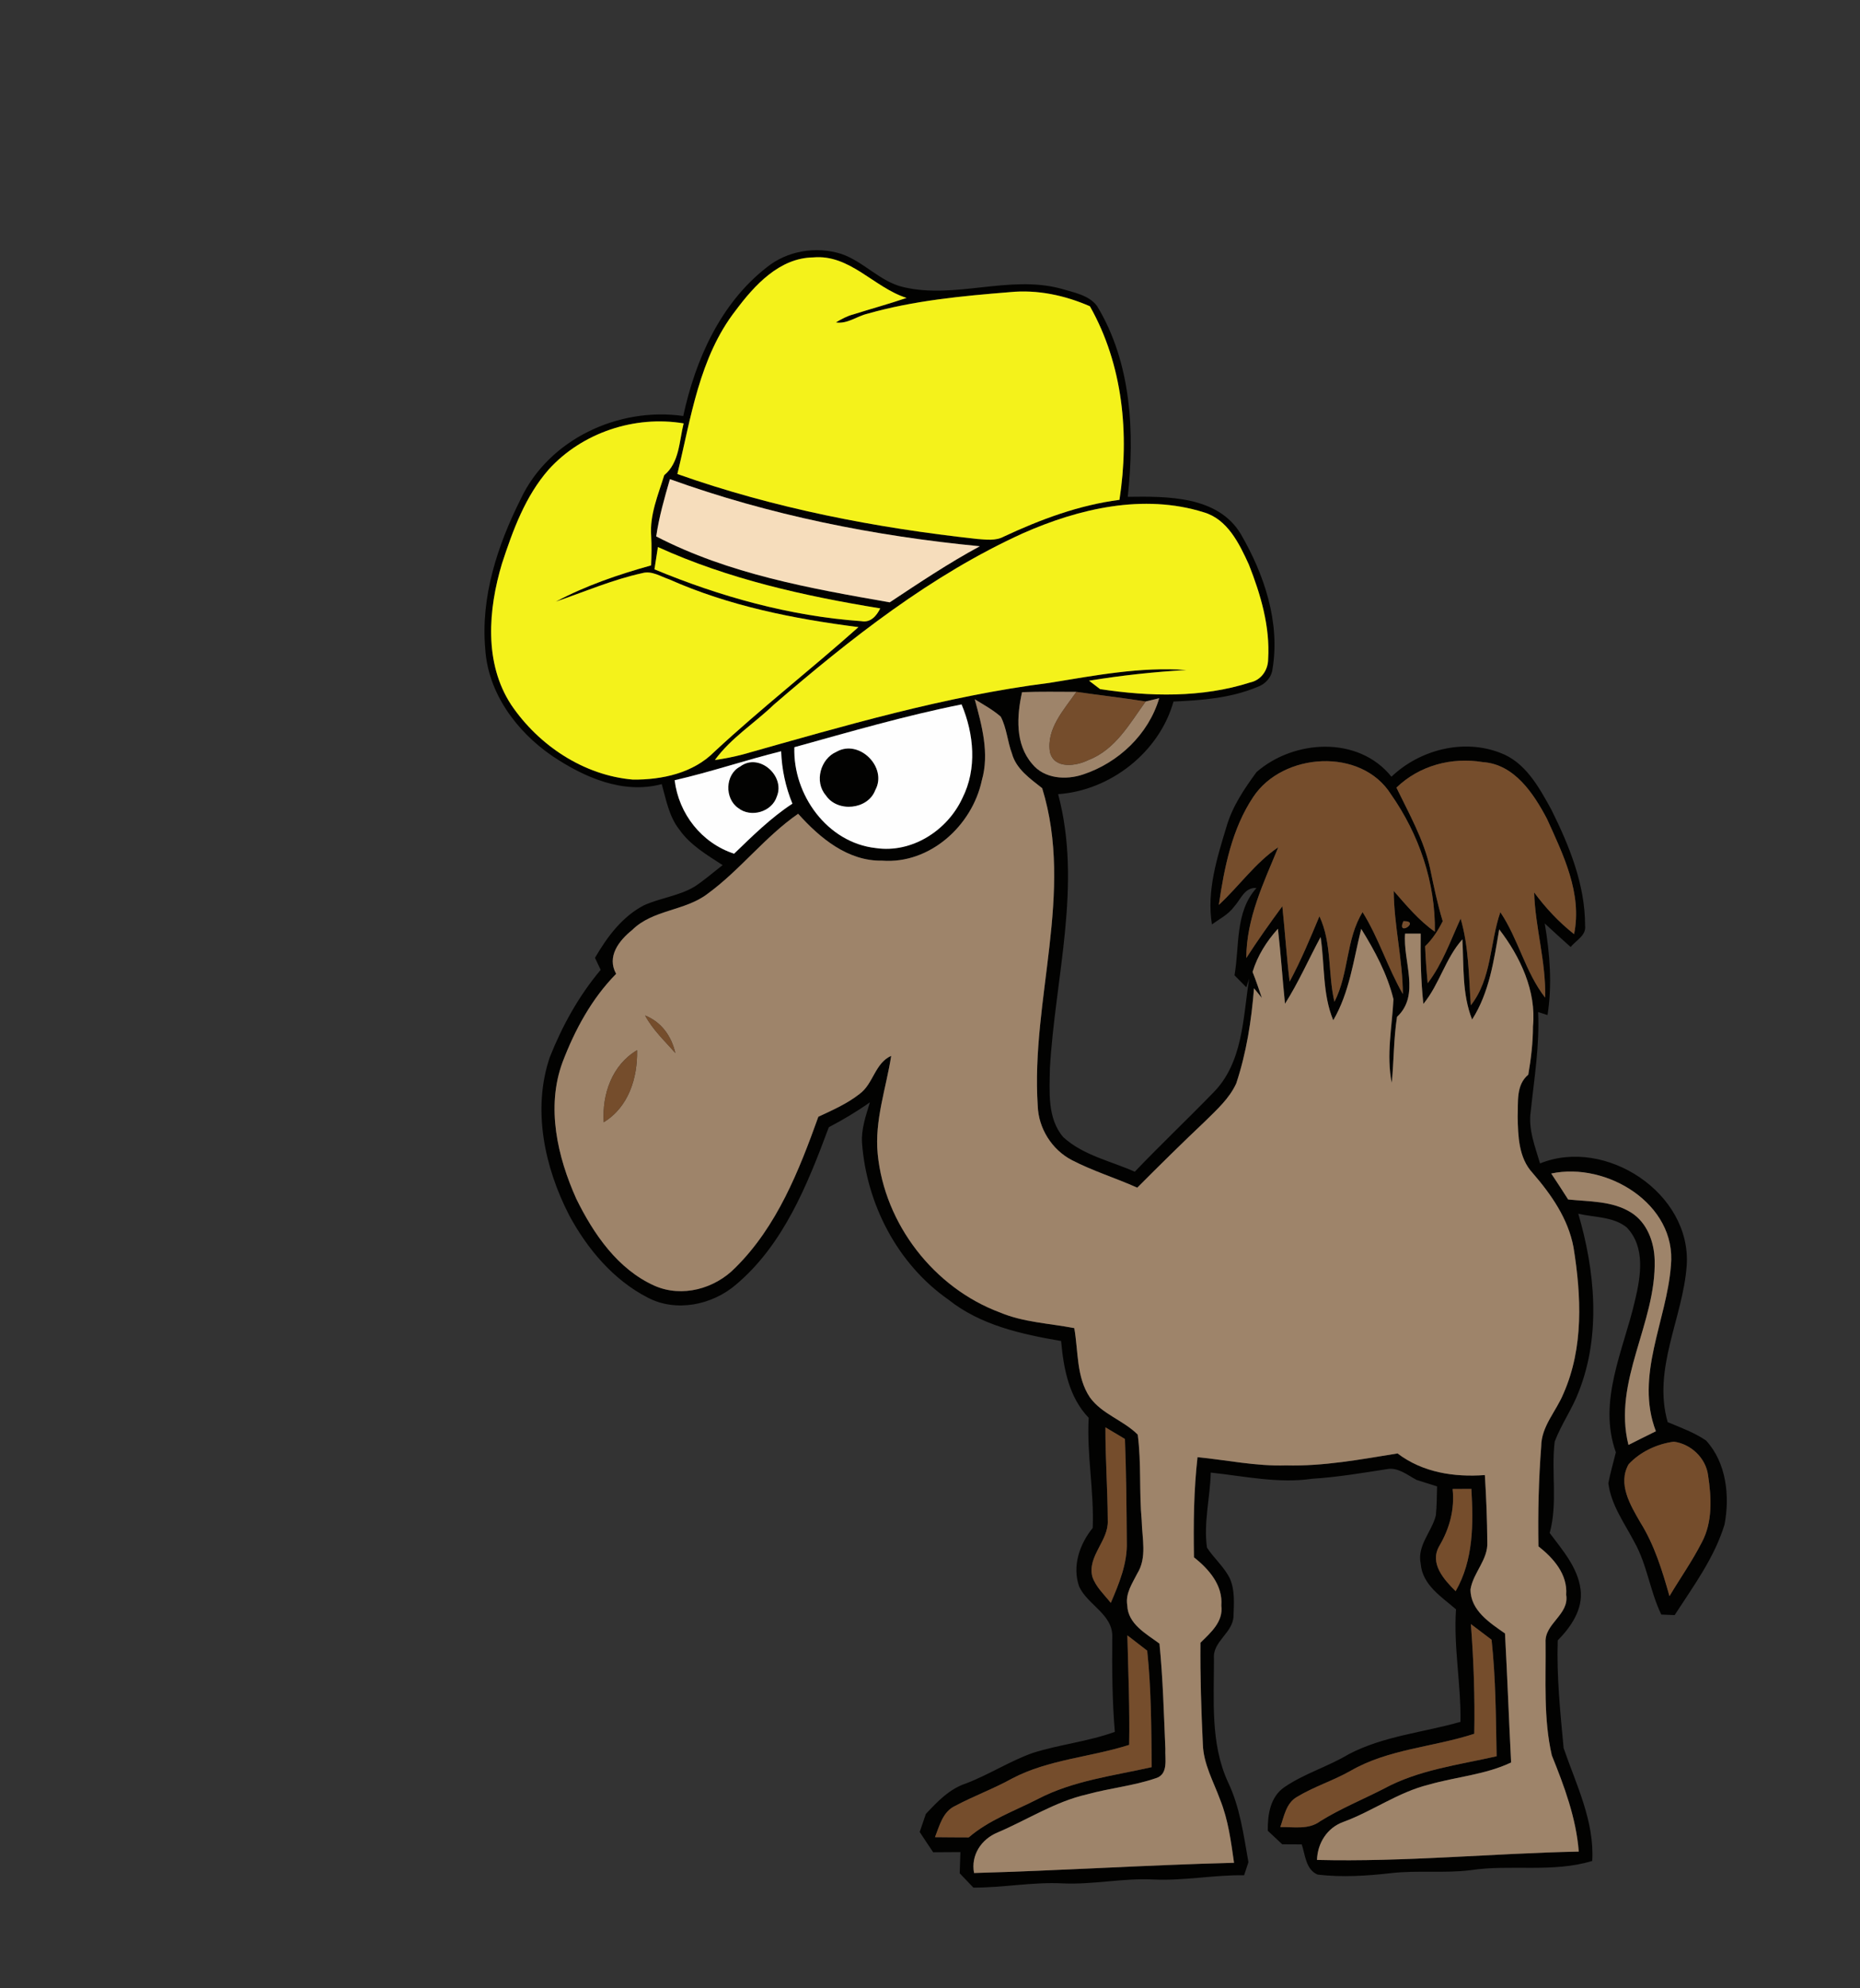 <?xml version="1.0" encoding="UTF-8" ?>
<!DOCTYPE svg PUBLIC "-//W3C//DTD SVG 1.1//EN" "http://www.w3.org/Graphics/SVG/1.1/DTD/svg11.dtd">
<svg width="350pt" height="374pt" viewBox="0 0 350 374" version="1.1" xmlns="http://www.w3.org/2000/svg">
<rect x="0" y="0" width="350" height="374" fill="#333333" stroke="none"/>
<g id="#020201fe">
<path fill="#020201" opacity="1.00" d=" M 144.26 50.30 C 148.14 47.16 153.55 46.27 158.28 47.75 C 162.54 49.19 165.58 52.99 170.01 54.01 C 179.81 56.30 189.82 51.69 199.60 54.28 C 201.97 55.01 204.84 55.45 206.43 57.55 C 212.92 68.27 213.53 81.30 212.21 93.45 C 219.61 93.35 229.22 93.25 233.51 100.50 C 237.89 108.05 240.92 117.05 239.45 125.85 C 239.26 127.47 238.04 128.74 236.53 129.25 C 231.56 131.31 226.13 131.74 220.82 131.96 C 218.14 141.51 208.94 148.70 199.11 149.38 C 203.66 166.42 198.55 183.82 197.56 200.96 C 197.50 205.31 197.03 210.38 200.09 213.91 C 203.84 217.33 209.00 218.38 213.53 220.40 C 218.35 215.36 223.41 210.56 228.27 205.56 C 233.92 199.90 233.89 191.44 235.06 184.07 L 234.52 185.71 C 233.97 185.15 232.86 184.01 232.30 183.45 C 233.27 177.89 232.37 171.55 236.43 167.04 C 234.20 166.85 233.50 169.15 232.25 170.51 C 231.18 171.99 229.50 172.84 228.05 173.88 C 227.03 167.59 229.01 161.36 230.82 155.41 C 231.92 151.64 234.15 148.37 236.44 145.23 C 243.49 139.08 255.63 138.36 261.83 146.10 C 267.14 141.04 275.31 138.91 282.26 141.59 C 287.02 143.33 289.58 148.05 291.89 152.23 C 295.29 159.05 298.28 166.38 298.27 174.12 C 298.51 175.97 296.54 176.90 295.55 178.13 C 293.91 176.67 292.29 175.19 290.68 173.70 C 291.64 179.39 292.11 185.20 291.20 190.93 L 289.43 190.36 C 289.73 196.61 288.70 202.79 288.05 208.98 C 287.52 212.39 288.86 215.63 289.79 218.84 C 302.10 213.84 318.31 224.42 317.39 238.05 C 316.68 247.93 310.93 257.45 313.81 267.50 C 316.26 268.53 318.81 269.44 321.03 270.96 C 324.86 275.12 325.53 281.41 324.51 286.76 C 322.61 293.01 318.63 298.38 315.12 303.80 C 314.49 303.77 313.24 303.72 312.61 303.70 C 310.48 299.31 309.94 294.30 307.53 290.03 C 305.67 286.48 303.15 283.06 302.65 278.99 C 303.01 277.02 303.59 275.12 304.06 273.18 C 300.61 263.58 305.49 253.99 307.64 244.70 C 308.73 240.14 309.69 234.59 306.09 230.86 C 303.55 228.82 300.01 229.01 296.99 228.30 C 300.14 239.03 301.28 251.06 297.11 261.69 C 295.88 264.99 293.79 267.88 292.55 271.17 C 291.86 276.87 293.15 282.73 291.61 288.35 C 294.01 291.58 296.88 294.80 297.42 298.96 C 297.91 302.71 295.62 306.01 293.12 308.56 C 292.90 315.33 293.60 322.09 294.23 328.81 C 296.59 335.68 300.06 342.58 299.61 350.04 C 292.16 352.32 284.31 350.63 276.71 351.78 C 271.76 352.39 266.76 351.77 261.80 352.33 C 257.21 352.85 252.54 353.16 247.94 352.61 C 245.70 351.66 245.62 348.92 244.95 346.93 C 243.72 346.92 242.50 346.91 241.28 346.91 C 240.60 346.27 239.24 345.00 238.56 344.36 C 238.53 341.31 239.01 337.96 241.75 336.12 C 245.49 333.58 249.92 332.29 253.80 329.96 C 260.34 326.54 267.81 325.88 274.82 323.88 C 274.94 316.80 273.50 309.79 273.98 302.71 C 271.25 300.35 267.66 298.13 267.34 294.15 C 266.61 290.73 269.40 288.16 270.18 285.08 C 270.38 283.25 270.36 281.42 270.42 279.59 C 269.12 279.19 267.84 278.78 266.56 278.37 C 264.83 277.46 263.09 275.96 261.01 276.34 C 256.34 277.06 251.68 277.86 246.95 278.15 C 240.55 279.09 234.17 277.67 227.83 276.99 C 227.72 281.70 226.45 286.41 227.12 291.11 C 228.44 293.13 230.36 294.73 231.43 296.92 C 232.40 299.13 232.19 301.63 232.11 303.98 C 232.04 307.12 228.17 308.73 228.43 311.94 C 228.46 319.71 227.72 327.92 231.06 335.18 C 233.33 339.91 234.01 345.16 234.92 350.27 C 234.72 350.89 234.31 352.12 234.11 352.73 C 228.40 352.66 222.75 353.80 217.04 353.53 C 211.32 353.24 205.67 354.53 199.95 354.26 C 194.33 353.97 188.78 355.08 183.16 355.06 C 182.30 354.16 181.45 353.26 180.59 352.36 C 180.63 351.03 180.68 349.70 180.72 348.38 C 179.01 348.39 177.30 348.40 175.60 348.41 C 174.74 347.14 173.89 345.87 173.06 344.59 C 173.35 343.74 173.93 342.04 174.22 341.20 C 176.39 338.88 178.65 336.50 181.75 335.47 C 186.07 333.83 189.99 331.27 194.35 329.72 C 199.42 328.12 204.78 327.58 209.78 325.76 C 209.28 319.84 209.25 313.90 209.30 307.96 C 209.46 303.66 204.68 301.92 203.07 298.44 C 201.72 294.58 203.14 290.46 205.62 287.40 C 205.89 280.47 204.48 273.62 204.86 266.69 C 201.12 262.77 200.14 257.43 199.67 252.24 C 192.22 250.97 184.48 249.27 178.44 244.44 C 168.89 237.77 163.06 226.50 162.21 214.98 C 162.04 212.35 162.95 209.83 163.69 207.35 C 161.22 209.09 158.63 210.63 155.96 212.03 C 151.96 222.78 147.45 234.11 138.44 241.68 C 133.99 245.48 127.19 246.88 121.87 244.07 C 115.41 240.75 110.53 234.93 107.12 228.62 C 102.47 219.60 100.12 208.71 103.45 198.87 C 105.80 192.95 108.92 187.31 113.03 182.43 C 112.76 181.87 112.23 180.74 111.96 180.17 C 114.24 176.24 117.11 172.36 121.25 170.25 C 124.32 168.89 127.77 168.51 130.69 166.78 C 132.55 165.56 134.22 164.08 135.98 162.73 C 133.04 160.81 129.89 158.98 127.83 156.04 C 125.89 153.58 125.35 150.43 124.52 147.49 C 117.20 149.45 109.86 146.19 103.88 142.17 C 97.20 137.59 91.82 130.35 91.31 122.05 C 90.44 112.23 93.62 102.59 97.96 93.91 C 103.27 82.60 116.41 76.51 128.57 78.25 C 130.85 67.67 135.55 57.10 144.26 50.30 M 138.43 58.40 C 131.56 67.23 130.03 78.61 127.46 89.16 C 145.65 95.60 164.73 99.29 183.88 101.38 C 185.54 101.50 187.33 101.77 188.87 100.94 C 195.78 97.71 203.04 95.00 210.65 94.02 C 212.55 81.68 211.32 68.62 205.09 57.61 C 200.38 55.55 195.19 54.44 190.05 54.95 C 181.03 55.68 171.94 56.53 163.20 59.02 C 161.20 59.50 159.44 60.98 157.29 60.65 C 158.33 60.02 159.41 59.44 160.60 59.13 C 163.93 58.08 167.29 57.16 170.59 56.04 C 164.44 54.09 159.94 47.79 153.02 48.42 C 146.66 48.51 141.96 53.67 138.43 58.40 M 103.27 88.29 C 98.85 93.31 96.51 99.74 94.46 106.00 C 91.87 114.61 91.04 124.75 96.21 132.60 C 101.36 140.20 109.84 145.86 119.10 146.64 C 124.56 146.69 130.43 145.43 134.41 141.42 C 143.18 133.27 152.62 125.91 161.54 117.96 C 149.38 116.41 137.19 113.99 125.93 108.98 C 124.31 108.44 122.66 107.31 120.88 107.80 C 115.28 109.03 109.99 111.31 104.58 113.17 C 110.24 110.15 116.35 108.07 122.52 106.35 C 122.60 104.49 122.63 102.63 122.53 100.78 C 122.24 96.82 123.85 93.08 124.99 89.38 C 127.87 87.01 127.80 82.97 128.64 79.64 C 119.44 78.10 109.55 81.37 103.27 88.29 M 126.06 90.13 C 125.03 93.68 124.01 97.24 123.48 100.90 C 137.14 107.97 152.42 110.68 167.42 113.30 C 172.97 109.63 178.51 105.91 184.38 102.75 C 164.56 100.84 144.82 96.90 126.06 90.13 M 192.51 100.30 C 175.13 108.19 160.01 120.15 145.63 132.53 C 141.96 136.06 137.56 138.79 134.52 142.96 C 136.31 142.71 138.07 142.36 139.82 141.90 C 158.80 136.55 177.84 130.93 197.46 128.45 C 205.98 127.07 214.58 125.39 223.25 126.03 C 217.11 126.38 211.00 127.05 204.93 128.04 C 205.45 128.44 206.48 129.23 207.00 129.62 C 216.33 131.04 226.16 131.28 235.24 128.37 C 237.31 127.94 238.62 126.05 238.63 123.98 C 239.01 117.86 237.22 111.81 234.99 106.17 C 233.18 102.23 230.99 97.65 226.47 96.35 C 215.19 92.82 203.03 95.65 192.51 100.30 M 123.80 102.90 C 123.64 103.95 123.31 106.04 123.15 107.09 C 135.54 112.24 148.66 115.89 162.07 116.84 C 163.81 117.18 164.94 115.85 165.64 114.44 C 151.34 112.11 137.05 108.93 123.80 102.90 M 192.32 130.20 C 191.32 134.71 191.00 139.96 194.23 143.69 C 196.50 146.50 200.57 146.76 203.79 145.68 C 210.45 143.49 216.12 138.13 218.13 131.33 C 217.49 131.48 216.22 131.79 215.58 131.95 C 211.25 131.26 206.89 130.77 202.55 130.14 C 199.14 130.13 195.73 130.07 192.32 130.20 M 183.42 131.53 C 184.76 136.48 186.22 141.70 184.75 146.80 C 182.93 155.31 174.98 162.56 166.00 161.89 C 159.52 162.01 154.27 157.62 150.19 153.07 C 143.92 157.41 139.30 163.63 133.16 168.11 C 128.91 171.38 122.86 171.07 118.97 174.92 C 116.48 176.92 114.13 179.92 115.94 183.18 C 111.33 187.86 108.17 193.72 105.85 199.81 C 102.74 208.25 104.89 217.58 108.45 225.51 C 111.70 232.11 116.23 238.74 123.15 241.84 C 128.35 244.14 134.54 242.41 138.40 238.42 C 146.20 230.70 150.35 220.21 153.99 210.06 C 156.66 208.81 159.40 207.62 161.73 205.78 C 164.34 203.90 164.61 199.98 167.70 198.60 C 166.74 204.74 164.54 210.77 165.16 217.07 C 166.46 230.25 175.75 242.25 188.16 246.87 C 192.60 248.74 197.47 248.91 202.15 249.82 C 202.93 254.18 202.51 259.01 205.09 262.85 C 207.37 266.01 211.39 267.14 214.09 269.85 C 214.79 275.21 214.34 280.66 214.84 286.05 C 214.91 289.35 215.87 292.99 214.00 295.98 C 213.06 297.85 211.74 299.74 212.12 301.96 C 212.24 305.49 215.69 307.31 218.18 309.16 C 218.84 315.73 219.00 322.34 219.29 328.94 C 219.19 330.84 219.92 333.75 217.49 334.48 C 213.28 335.93 208.79 336.34 204.51 337.53 C 198.51 338.90 193.31 342.31 187.71 344.69 C 184.64 345.96 182.66 348.96 183.29 352.31 C 199.60 351.86 215.89 350.80 232.21 350.39 C 231.64 346.39 231.12 342.33 229.61 338.56 C 228.35 335.11 226.44 331.79 226.34 328.04 C 226.04 321.70 225.83 315.35 225.89 309.00 C 227.82 307.09 230.22 305.05 229.82 302.01 C 230.13 298.15 227.47 295.16 224.67 292.92 C 224.56 286.64 224.63 280.34 225.34 274.09 C 230.89 274.64 236.39 275.82 241.99 275.64 C 249.06 275.83 256.03 274.51 262.98 273.39 C 267.71 276.98 273.62 277.88 279.41 277.46 C 279.67 281.64 279.84 285.84 279.87 290.04 C 280.05 293.36 277.22 295.80 276.71 298.95 C 276.69 302.91 280.32 305.24 283.20 307.25 C 283.64 315.34 283.93 323.43 284.35 331.52 C 279.46 333.84 274.00 334.21 268.86 335.69 C 263.11 337.10 258.27 340.69 252.76 342.71 C 249.72 343.81 247.93 346.69 247.82 349.85 C 264.26 350.26 280.66 348.62 297.08 348.28 C 296.58 341.95 294.36 336.01 292.01 330.19 C 290.41 323.25 290.91 316.01 290.83 308.94 C 290.63 305.36 295.33 303.71 294.71 299.97 C 295.00 296.11 292.31 293.08 289.49 290.86 C 289.38 284.59 289.53 278.32 290.01 272.07 C 290.03 268.28 292.84 265.46 294.20 262.13 C 298.02 253.49 297.56 243.74 296.09 234.62 C 295.09 229.24 291.90 224.68 288.39 220.63 C 285.75 217.78 285.65 213.68 285.58 210.03 C 285.70 207.31 285.23 204.10 287.58 202.14 C 288.10 199.13 288.46 196.10 288.46 193.05 C 289.13 186.44 286.06 179.93 282.11 174.81 C 281.11 180.64 280.26 186.68 277.01 191.77 C 275.10 186.96 275.46 181.75 275.18 176.69 C 271.98 180.26 270.88 185.13 267.84 188.83 C 267.36 184.44 267.28 180.03 267.33 175.62 C 266.60 175.62 265.13 175.62 264.40 175.62 C 263.96 180.82 267.32 187.14 262.88 191.27 C 262.24 195.38 262.30 199.55 261.89 203.68 C 260.83 198.44 261.95 193.18 262.21 187.95 C 261.05 183.21 258.70 178.84 256.14 174.72 C 254.69 180.53 253.96 186.65 250.88 191.91 C 248.82 186.94 249.30 181.48 248.50 176.26 C 246.25 180.43 244.35 184.80 241.80 188.80 C 241.32 184.10 241.01 179.39 240.47 174.70 C 238.34 177.06 236.63 179.76 235.70 182.82 C 236.34 184.43 236.89 186.07 237.45 187.71 L 235.97 185.89 C 235.49 191.95 234.55 198.00 232.63 203.78 C 231.35 206.61 228.98 208.72 226.81 210.87 C 222.47 214.97 218.22 219.17 214.00 223.40 C 209.94 221.58 205.65 220.27 201.70 218.22 C 197.93 216.26 195.41 212.24 195.27 208.00 C 193.96 188.06 202.17 167.94 196.11 148.26 C 193.86 146.47 191.22 144.68 190.42 141.74 C 189.57 139.48 189.44 136.95 188.31 134.80 C 186.82 133.50 185.08 132.56 183.42 131.53 M 149.48 140.55 C 149.17 149.47 155.67 158.52 164.81 159.52 C 171.61 160.52 178.29 156.20 181.10 150.11 C 183.88 144.61 183.27 138.04 180.94 132.50 C 170.32 134.62 159.91 137.66 149.48 140.55 M 126.95 146.76 C 127.72 153.09 132.04 158.59 138.14 160.58 C 141.61 157.23 145.06 153.82 149.11 151.17 C 147.82 148.03 147.11 144.70 146.99 141.31 C 140.27 142.98 133.70 145.22 126.95 146.76 M 235.83 149.90 C 231.82 155.90 230.38 163.18 229.35 170.21 C 233.17 166.68 236.19 162.30 240.54 159.36 C 237.78 166.07 234.53 172.75 234.52 180.20 C 236.66 176.87 238.96 173.65 241.30 170.46 C 241.80 175.18 242.10 179.92 242.67 184.64 C 244.81 180.67 246.54 176.51 248.28 172.35 C 250.65 177.40 249.86 183.10 251.10 188.43 C 253.85 183.12 253.25 176.64 256.40 171.57 C 259.44 176.44 261.11 182.01 263.98 186.98 C 263.94 180.46 262.31 174.09 262.26 167.58 C 264.65 170.32 267.01 173.16 270.00 175.26 C 270.14 166.02 267.02 156.93 261.74 149.41 C 256.16 140.55 241.39 141.51 235.83 149.90 M 262.77 148.15 C 265.16 153.09 267.94 157.95 269.11 163.37 C 269.80 166.70 270.49 170.02 271.48 173.28 C 270.61 175.01 269.57 176.64 268.17 177.99 C 268.26 180.31 268.43 182.62 268.65 184.94 C 271.44 181.28 272.95 176.92 274.85 172.78 C 276.40 178.09 276.38 183.63 276.77 189.09 C 280.72 184.08 280.32 177.38 282.32 171.58 C 285.73 176.64 286.99 182.81 290.75 187.65 C 290.94 180.97 288.89 174.51 288.68 167.86 C 290.85 170.79 293.34 173.46 296.20 175.71 C 297.75 168.02 294.17 160.81 291.09 154.01 C 288.57 149.24 284.95 143.74 279.01 143.35 C 273.14 142.38 267.09 143.99 262.77 148.15 M 264.08 173.27 C 262.72 176.34 267.43 173.20 264.08 173.27 M 291.90 220.74 C 292.98 222.35 294.03 223.98 295.08 225.62 C 299.07 226.04 303.42 225.86 306.95 228.09 C 309.94 229.98 311.27 233.60 311.36 237.02 C 311.68 248.90 303.42 259.79 306.43 271.79 C 308.14 270.92 309.87 270.07 311.59 269.22 C 307.60 258.76 313.64 248.45 314.42 238.05 C 315.55 226.46 302.30 218.50 291.90 220.74 M 208.01 268.48 C 207.99 274.32 208.43 280.15 208.45 286.00 C 208.64 289.82 204.57 292.69 205.55 296.58 C 206.20 298.51 207.78 299.93 209.02 301.50 C 210.58 297.86 212.16 294.08 212.03 290.04 C 211.98 283.58 211.93 277.12 211.68 270.67 C 210.45 269.94 209.23 269.21 208.01 268.48 M 306.46 275.43 C 304.36 279.13 306.80 283.12 308.65 286.34 C 311.32 290.60 312.79 295.43 314.15 300.23 C 316.16 296.86 318.43 293.64 320.22 290.14 C 322.30 286.28 322.05 281.68 321.41 277.49 C 320.98 274.24 318.18 271.60 314.97 271.18 C 311.81 271.60 308.63 273.08 306.46 275.43 M 273.34 280.08 C 273.76 283.91 272.76 287.55 270.82 290.83 C 268.96 294.09 271.72 297.13 273.91 299.30 C 277.29 293.42 277.25 286.62 276.87 280.06 C 275.69 280.06 274.51 280.07 273.34 280.08 M 276.78 305.49 C 277.31 312.35 277.55 319.24 277.42 326.12 C 269.70 328.65 261.24 328.97 254.09 333.12 C 250.83 334.96 247.20 336.08 244.00 338.03 C 242.00 339.21 241.63 341.66 240.92 343.67 C 243.44 343.62 246.27 344.21 248.44 342.56 C 252.24 340.20 256.38 338.51 260.35 336.48 C 266.91 332.90 274.44 331.98 281.62 330.35 C 281.48 323.04 281.46 315.71 280.67 308.43 C 279.37 307.45 278.07 306.46 276.78 305.49 M 212.14 307.61 C 212.31 314.48 212.60 321.34 212.48 328.21 C 205.21 330.53 197.32 330.94 190.48 334.52 C 187.00 336.45 183.25 337.82 179.75 339.68 C 177.41 340.76 176.80 343.39 175.94 345.57 C 178.06 345.58 180.17 345.62 182.29 345.61 C 186.09 342.34 190.87 340.66 195.28 338.40 C 201.93 334.93 209.48 334.03 216.71 332.40 C 216.64 325.09 216.64 317.77 215.87 310.49 C 214.62 309.53 213.38 308.57 212.14 307.61 Z" />
<path fill="#020201" opacity="1.00" d=" M 157.42 141.40 C 161.68 138.97 167.04 144.34 164.71 148.60 C 163.33 152.33 157.56 152.87 155.39 149.59 C 153.19 147.05 154.37 142.71 157.42 141.40 Z" />
<path fill="#020201" opacity="1.00" d=" M 139.29 144.18 C 142.81 141.52 147.78 145.92 146.19 149.79 C 145.27 152.73 141.29 153.88 138.91 151.99 C 136.31 150.21 136.43 145.65 139.29 144.18 Z" />
</g>
<g id="#f4f21bff">
<path fill="#f4f21b" opacity="1.00" d=" M 138.43 58.40 C 141.96 53.67 146.66 48.51 153.02 48.42 C 159.94 47.79 164.44 54.09 170.59 56.04 C 167.29 57.16 163.93 58.08 160.60 59.13 C 159.41 59.44 158.33 60.02 157.29 60.65 C 159.44 60.98 161.20 59.50 163.20 59.02 C 171.94 56.53 181.03 55.68 190.05 54.95 C 195.19 54.44 200.38 55.55 205.09 57.61 C 211.32 68.62 212.55 81.68 210.65 94.02 C 203.04 95.00 195.78 97.71 188.87 100.94 C 187.33 101.77 185.54 101.50 183.88 101.38 C 164.73 99.29 145.65 95.60 127.46 89.16 C 130.03 78.61 131.56 67.23 138.43 58.40 Z" />
<path fill="#f4f21b" opacity="1.00" d=" M 103.27 88.29 C 109.55 81.37 119.44 78.10 128.64 79.64 C 127.80 82.97 127.87 87.01 124.99 89.38 C 123.85 93.08 122.24 96.82 122.53 100.78 C 122.63 102.63 122.60 104.49 122.52 106.35 C 116.35 108.07 110.24 110.15 104.58 113.17 C 109.99 111.31 115.28 109.03 120.88 107.80 C 122.66 107.31 124.31 108.44 125.93 108.98 C 137.19 113.99 149.38 116.41 161.54 117.96 C 152.62 125.91 143.18 133.27 134.41 141.42 C 130.43 145.43 124.56 146.69 119.10 146.64 C 109.84 145.86 101.36 140.20 96.21 132.60 C 91.04 124.75 91.87 114.61 94.46 106.00 C 96.51 99.74 98.85 93.31 103.27 88.29 Z" />
<path fill="#f4f21b" opacity="1.00" d=" M 192.51 100.30 C 203.03 95.65 215.19 92.82 226.47 96.35 C 230.99 97.65 233.18 102.23 234.99 106.17 C 237.22 111.81 239.01 117.86 238.63 123.98 C 238.62 126.05 237.31 127.94 235.24 128.37 C 226.16 131.28 216.33 131.04 207.00 129.62 C 206.48 129.23 205.45 128.44 204.93 128.04 C 211.00 127.05 217.11 126.38 223.25 126.03 C 214.58 125.39 205.98 127.07 197.46 128.45 C 177.84 130.93 158.80 136.55 139.82 141.90 C 138.07 142.36 136.31 142.71 134.52 142.96 C 137.56 138.79 141.96 136.06 145.63 132.53 C 160.01 120.15 175.13 108.19 192.51 100.30 Z" />
<path fill="#f4f21b" opacity="1.00" d=" M 123.80 102.90 C 137.05 108.93 151.34 112.11 165.64 114.44 C 164.94 115.85 163.81 117.18 162.07 116.84 C 148.66 115.89 135.54 112.24 123.15 107.09 C 123.31 106.04 123.64 103.95 123.80 102.90 Z" />
</g>
<g id="#f6ddbcff">
<path fill="#f6ddbc" opacity="1.00" d=" M 126.06 90.13 C 144.82 96.90 164.56 100.84 184.38 102.75 C 178.51 105.91 172.97 109.63 167.42 113.30 C 152.42 110.68 137.14 107.97 123.48 100.90 C 124.01 97.24 125.03 93.68 126.06 90.13 Z" />
</g>
<g id="#9e846aff">
<path fill="#9e846a" opacity="1.00" d=" M 192.32 130.20 C 195.73 130.07 199.14 130.13 202.55 130.14 C 200.22 133.49 196.84 137.10 197.58 141.51 C 198.40 144.72 202.54 144.10 204.81 142.96 C 209.89 141.01 212.57 136.11 215.58 131.95 C 216.22 131.79 217.49 131.48 218.13 131.33 C 216.12 138.13 210.45 143.49 203.79 145.68 C 200.57 146.76 196.50 146.50 194.23 143.69 C 191.00 139.96 191.32 134.71 192.32 130.20 Z" />
<path fill="#9e846a" opacity="1.00" d=" M 183.42 131.53 C 185.08 132.56 186.82 133.50 188.31 134.80 C 189.44 136.95 189.57 139.48 190.42 141.74 C 191.22 144.68 193.86 146.47 196.11 148.26 C 202.17 167.94 193.96 188.06 195.27 208.00 C 195.41 212.24 197.93 216.26 201.70 218.22 C 205.65 220.27 209.94 221.58 214.00 223.40 C 218.22 219.17 222.47 214.97 226.81 210.87 C 228.98 208.72 231.35 206.61 232.63 203.78 C 234.55 198.00 235.49 191.95 235.97 185.89 L 237.45 187.71 C 236.89 186.07 236.34 184.43 235.70 182.82 C 236.63 179.76 238.34 177.06 240.47 174.70 C 241.01 179.39 241.32 184.10 241.80 188.80 C 244.35 184.80 246.25 180.43 248.50 176.26 C 249.30 181.48 248.82 186.94 250.88 191.91 C 253.96 186.65 254.69 180.53 256.14 174.72 C 258.70 178.84 261.05 183.21 262.21 187.95 C 261.95 193.18 260.83 198.44 261.89 203.68 C 262.30 199.55 262.24 195.38 262.88 191.27 C 267.32 187.14 263.96 180.82 264.40 175.62 C 265.13 175.62 266.60 175.62 267.33 175.62 C 267.28 180.03 267.36 184.44 267.84 188.83 C 270.88 185.13 271.98 180.26 275.18 176.69 C 275.46 181.75 275.10 186.96 277.01 191.77 C 280.26 186.68 281.11 180.64 282.11 174.81 C 286.06 179.93 289.13 186.44 288.46 193.05 C 288.46 196.10 288.10 199.13 287.58 202.14 C 285.23 204.10 285.70 207.31 285.58 210.03 C 285.65 213.68 285.75 217.78 288.39 220.63 C 291.90 224.68 295.09 229.24 296.09 234.62 C 297.56 243.74 298.02 253.49 294.20 262.13 C 292.84 265.46 290.03 268.28 290.01 272.07 C 289.53 278.32 289.38 284.59 289.49 290.86 C 292.31 293.08 295.00 296.11 294.71 299.97 C 295.33 303.71 290.63 305.36 290.83 308.94 C 290.91 316.01 290.41 323.25 292.01 330.19 C 294.36 336.01 296.58 341.95 297.08 348.28 C 280.66 348.62 264.26 350.26 247.82 349.85 C 247.93 346.69 249.72 343.81 252.76 342.71 C 258.27 340.69 263.11 337.10 268.86 335.69 C 274.00 334.21 279.46 333.84 284.35 331.52 C 283.93 323.43 283.64 315.34 283.20 307.25 C 280.32 305.24 276.69 302.91 276.71 298.95 C 277.22 295.80 280.05 293.36 279.87 290.04 C 279.84 285.84 279.67 281.64 279.41 277.46 C 273.62 277.88 267.71 276.98 262.98 273.39 C 256.03 274.51 249.06 275.83 241.99 275.64 C 236.39 275.82 230.89 274.64 225.34 274.09 C 224.63 280.34 224.56 286.64 224.67 292.92 C 227.47 295.16 230.13 298.15 229.82 302.01 C 230.22 305.05 227.82 307.09 225.89 309.00 C 225.83 315.35 226.04 321.70 226.34 328.04 C 226.44 331.79 228.35 335.11 229.61 338.56 C 231.12 342.33 231.64 346.39 232.21 350.39 C 215.89 350.80 199.60 351.86 183.29 352.31 C 182.66 348.96 184.64 345.96 187.71 344.69 C 193.31 342.31 198.51 338.90 204.51 337.53 C 208.79 336.34 213.28 335.93 217.49 334.48 C 219.92 333.75 219.19 330.84 219.29 328.94 C 219.00 322.34 218.84 315.73 218.18 309.16 C 215.69 307.31 212.24 305.49 212.12 301.96 C 211.74 299.74 213.06 297.85 214.00 295.98 C 215.87 292.99 214.91 289.35 214.84 286.05 C 214.34 280.66 214.79 275.21 214.09 269.85 C 211.39 267.14 207.37 266.01 205.09 262.85 C 202.51 259.01 202.93 254.18 202.15 249.82 C 197.47 248.91 192.60 248.74 188.16 246.87 C 175.75 242.25 166.46 230.25 165.16 217.07 C 164.54 210.77 166.74 204.74 167.70 198.60 C 164.61 199.98 164.34 203.90 161.73 205.78 C 159.40 207.62 156.66 208.81 153.99 210.06 C 150.35 220.21 146.20 230.70 138.40 238.42 C 134.54 242.41 128.35 244.14 123.15 241.84 C 116.23 238.74 111.70 232.11 108.45 225.51 C 104.89 217.58 102.74 208.25 105.85 199.81 C 108.17 193.72 111.33 187.86 115.94 183.18 C 114.13 179.92 116.48 176.92 118.97 174.92 C 122.86 171.07 128.91 171.38 133.16 168.11 C 139.30 163.63 143.92 157.41 150.19 153.07 C 154.27 157.62 159.52 162.01 166.00 161.89 C 174.98 162.56 182.93 155.31 184.75 146.80 C 186.22 141.70 184.76 136.48 183.42 131.53 M 121.39 191.01 C 122.83 193.71 125.08 195.79 127.08 198.07 C 126.34 194.89 124.48 192.25 121.39 191.01 M 113.60 211.09 C 118.28 208.25 119.99 202.76 119.88 197.54 C 115.16 200.33 113.28 205.82 113.60 211.09 Z" />
<path fill="#9e846a" opacity="1.00" d=" M 291.90 220.74 C 302.30 218.50 315.55 226.46 314.42 238.05 C 313.64 248.45 307.60 258.76 311.59 269.22 C 309.87 270.07 308.14 270.92 306.43 271.79 C 303.42 259.79 311.68 248.90 311.36 237.02 C 311.27 233.60 309.94 229.98 306.95 228.09 C 303.42 225.86 299.07 226.04 295.08 225.62 C 294.03 223.98 292.98 222.35 291.90 220.74 Z" />
</g>
<g id="#754d2cff">
<path fill="#754d2c" opacity="1.00" d=" M 202.55 130.14 C 206.89 130.77 211.25 131.26 215.58 131.95 C 212.57 136.11 209.89 141.01 204.81 142.96 C 202.54 144.10 198.40 144.72 197.58 141.51 C 196.84 137.10 200.22 133.49 202.55 130.14 Z" />
<path fill="#754d2c" opacity="1.00" d=" M 235.83 149.90 C 241.39 141.51 256.16 140.55 261.74 149.41 C 267.02 156.93 270.14 166.02 270.00 175.26 C 267.01 173.16 264.65 170.32 262.26 167.58 C 262.31 174.09 263.94 180.46 263.98 186.98 C 261.11 182.01 259.44 176.44 256.40 171.57 C 253.25 176.64 253.85 183.12 251.10 188.43 C 249.86 183.10 250.65 177.40 248.28 172.35 C 246.54 176.51 244.81 180.67 242.67 184.64 C 242.10 179.92 241.80 175.18 241.30 170.46 C 238.96 173.65 236.66 176.87 234.52 180.20 C 234.53 172.75 237.78 166.07 240.54 159.36 C 236.19 162.30 233.17 166.68 229.35 170.21 C 230.38 163.18 231.82 155.90 235.83 149.90 Z" />
<path fill="#754d2c" opacity="1.00" d=" M 262.77 148.15 C 267.09 143.99 273.14 142.38 279.01 143.35 C 284.95 143.74 288.57 149.24 291.09 154.01 C 294.17 160.81 297.75 168.02 296.20 175.71 C 293.34 173.46 290.85 170.79 288.68 167.86 C 288.89 174.51 290.94 180.97 290.75 187.65 C 286.99 182.81 285.73 176.64 282.32 171.58 C 280.32 177.38 280.72 184.08 276.77 189.09 C 276.38 183.63 276.40 178.09 274.85 172.78 C 272.95 176.92 271.44 181.28 268.65 184.94 C 268.43 182.62 268.26 180.31 268.17 177.99 C 269.57 176.64 270.61 175.01 271.48 173.28 C 270.49 170.02 269.80 166.70 269.11 163.37 C 267.94 157.95 265.16 153.09 262.77 148.15 Z" />
<path fill="#754d2c" opacity="1.00" d=" M 264.08 173.27 C 267.43 173.20 262.72 176.34 264.08 173.27 Z" />
<path fill="#754d2c" opacity="1.00" d=" M 121.39 191.01 C 124.48 192.25 126.34 194.89 127.08 198.07 C 125.08 195.79 122.83 193.71 121.39 191.01 Z" />
<path fill="#754d2c" opacity="1.00" d=" M 113.60 211.09 C 113.28 205.82 115.16 200.33 119.88 197.54 C 119.99 202.76 118.28 208.25 113.60 211.09 Z" />
<path fill="#754d2c" opacity="1.00" d=" M 208.01 268.48 C 209.23 269.21 210.45 269.94 211.68 270.67 C 211.93 277.12 211.98 283.58 212.03 290.04 C 212.16 294.08 210.58 297.86 209.02 301.50 C 207.78 299.93 206.20 298.51 205.55 296.58 C 204.57 292.69 208.64 289.82 208.45 286.00 C 208.43 280.15 207.99 274.32 208.01 268.48 Z" />
<path fill="#754d2c" opacity="1.00" d=" M 306.46 275.43 C 308.63 273.08 311.81 271.60 314.97 271.18 C 318.18 271.60 320.98 274.24 321.41 277.49 C 322.05 281.68 322.30 286.28 320.22 290.14 C 318.43 293.64 316.16 296.86 314.15 300.23 C 312.79 295.43 311.32 290.60 308.65 286.34 C 306.80 283.12 304.36 279.13 306.46 275.43 Z" />
<path fill="#754d2c" opacity="1.00" d=" M 273.34 280.08 C 274.51 280.07 275.69 280.06 276.87 280.06 C 277.25 286.62 277.29 293.42 273.91 299.30 C 271.72 297.13 268.96 294.09 270.82 290.83 C 272.76 287.55 273.76 283.91 273.34 280.08 Z" />
<path fill="#754d2c" opacity="1.00" d=" M 276.78 305.49 C 278.07 306.46 279.37 307.45 280.67 308.43 C 281.46 315.71 281.48 323.04 281.62 330.35 C 274.44 331.98 266.91 332.90 260.35 336.48 C 256.38 338.51 252.24 340.20 248.44 342.56 C 246.27 344.21 243.44 343.62 240.92 343.67 C 241.63 341.66 242.00 339.21 244.00 338.03 C 247.20 336.08 250.83 334.96 254.09 333.12 C 261.24 328.97 269.70 328.65 277.42 326.12 C 277.55 319.24 277.31 312.35 276.78 305.49 Z" />
<path fill="#754d2c" opacity="1.00" d=" M 212.14 307.61 C 213.38 308.57 214.62 309.53 215.87 310.49 C 216.64 317.77 216.64 325.09 216.71 332.40 C 209.48 334.03 201.93 334.93 195.28 338.40 C 190.87 340.66 186.09 342.34 182.29 345.61 C 180.17 345.62 178.06 345.58 175.94 345.57 C 176.80 343.39 177.41 340.76 179.75 339.68 C 183.25 337.82 187.00 336.45 190.48 334.52 C 197.32 330.94 205.21 330.53 212.48 328.21 C 212.60 321.34 212.31 314.48 212.14 307.61 Z" />
</g>
<g id="#fefefeff">
<path fill="#fefefe" opacity="1.00" d=" M 149.48 140.55 C 159.91 137.66 170.32 134.62 180.94 132.50 C 183.27 138.04 183.88 144.61 181.10 150.11 C 178.29 156.20 171.61 160.52 164.81 159.52 C 155.67 158.52 149.17 149.47 149.48 140.55 M 157.42 141.40 C 154.37 142.71 153.19 147.05 155.39 149.59 C 157.56 152.87 163.33 152.33 164.71 148.60 C 167.04 144.34 161.68 138.97 157.42 141.40 Z" />
<path fill="#fefefe" opacity="1.00" d=" M 126.95 146.76 C 133.70 145.22 140.27 142.98 146.99 141.31 C 147.11 144.70 147.82 148.03 149.11 151.17 C 145.06 153.82 141.61 157.23 138.14 160.58 C 132.04 158.59 127.72 153.09 126.95 146.76 M 139.29 144.18 C 136.43 145.65 136.31 150.21 138.91 151.99 C 141.29 153.88 145.27 152.73 146.19 149.79 C 147.78 145.92 142.81 141.52 139.29 144.18 Z" />
</g>
</svg>
